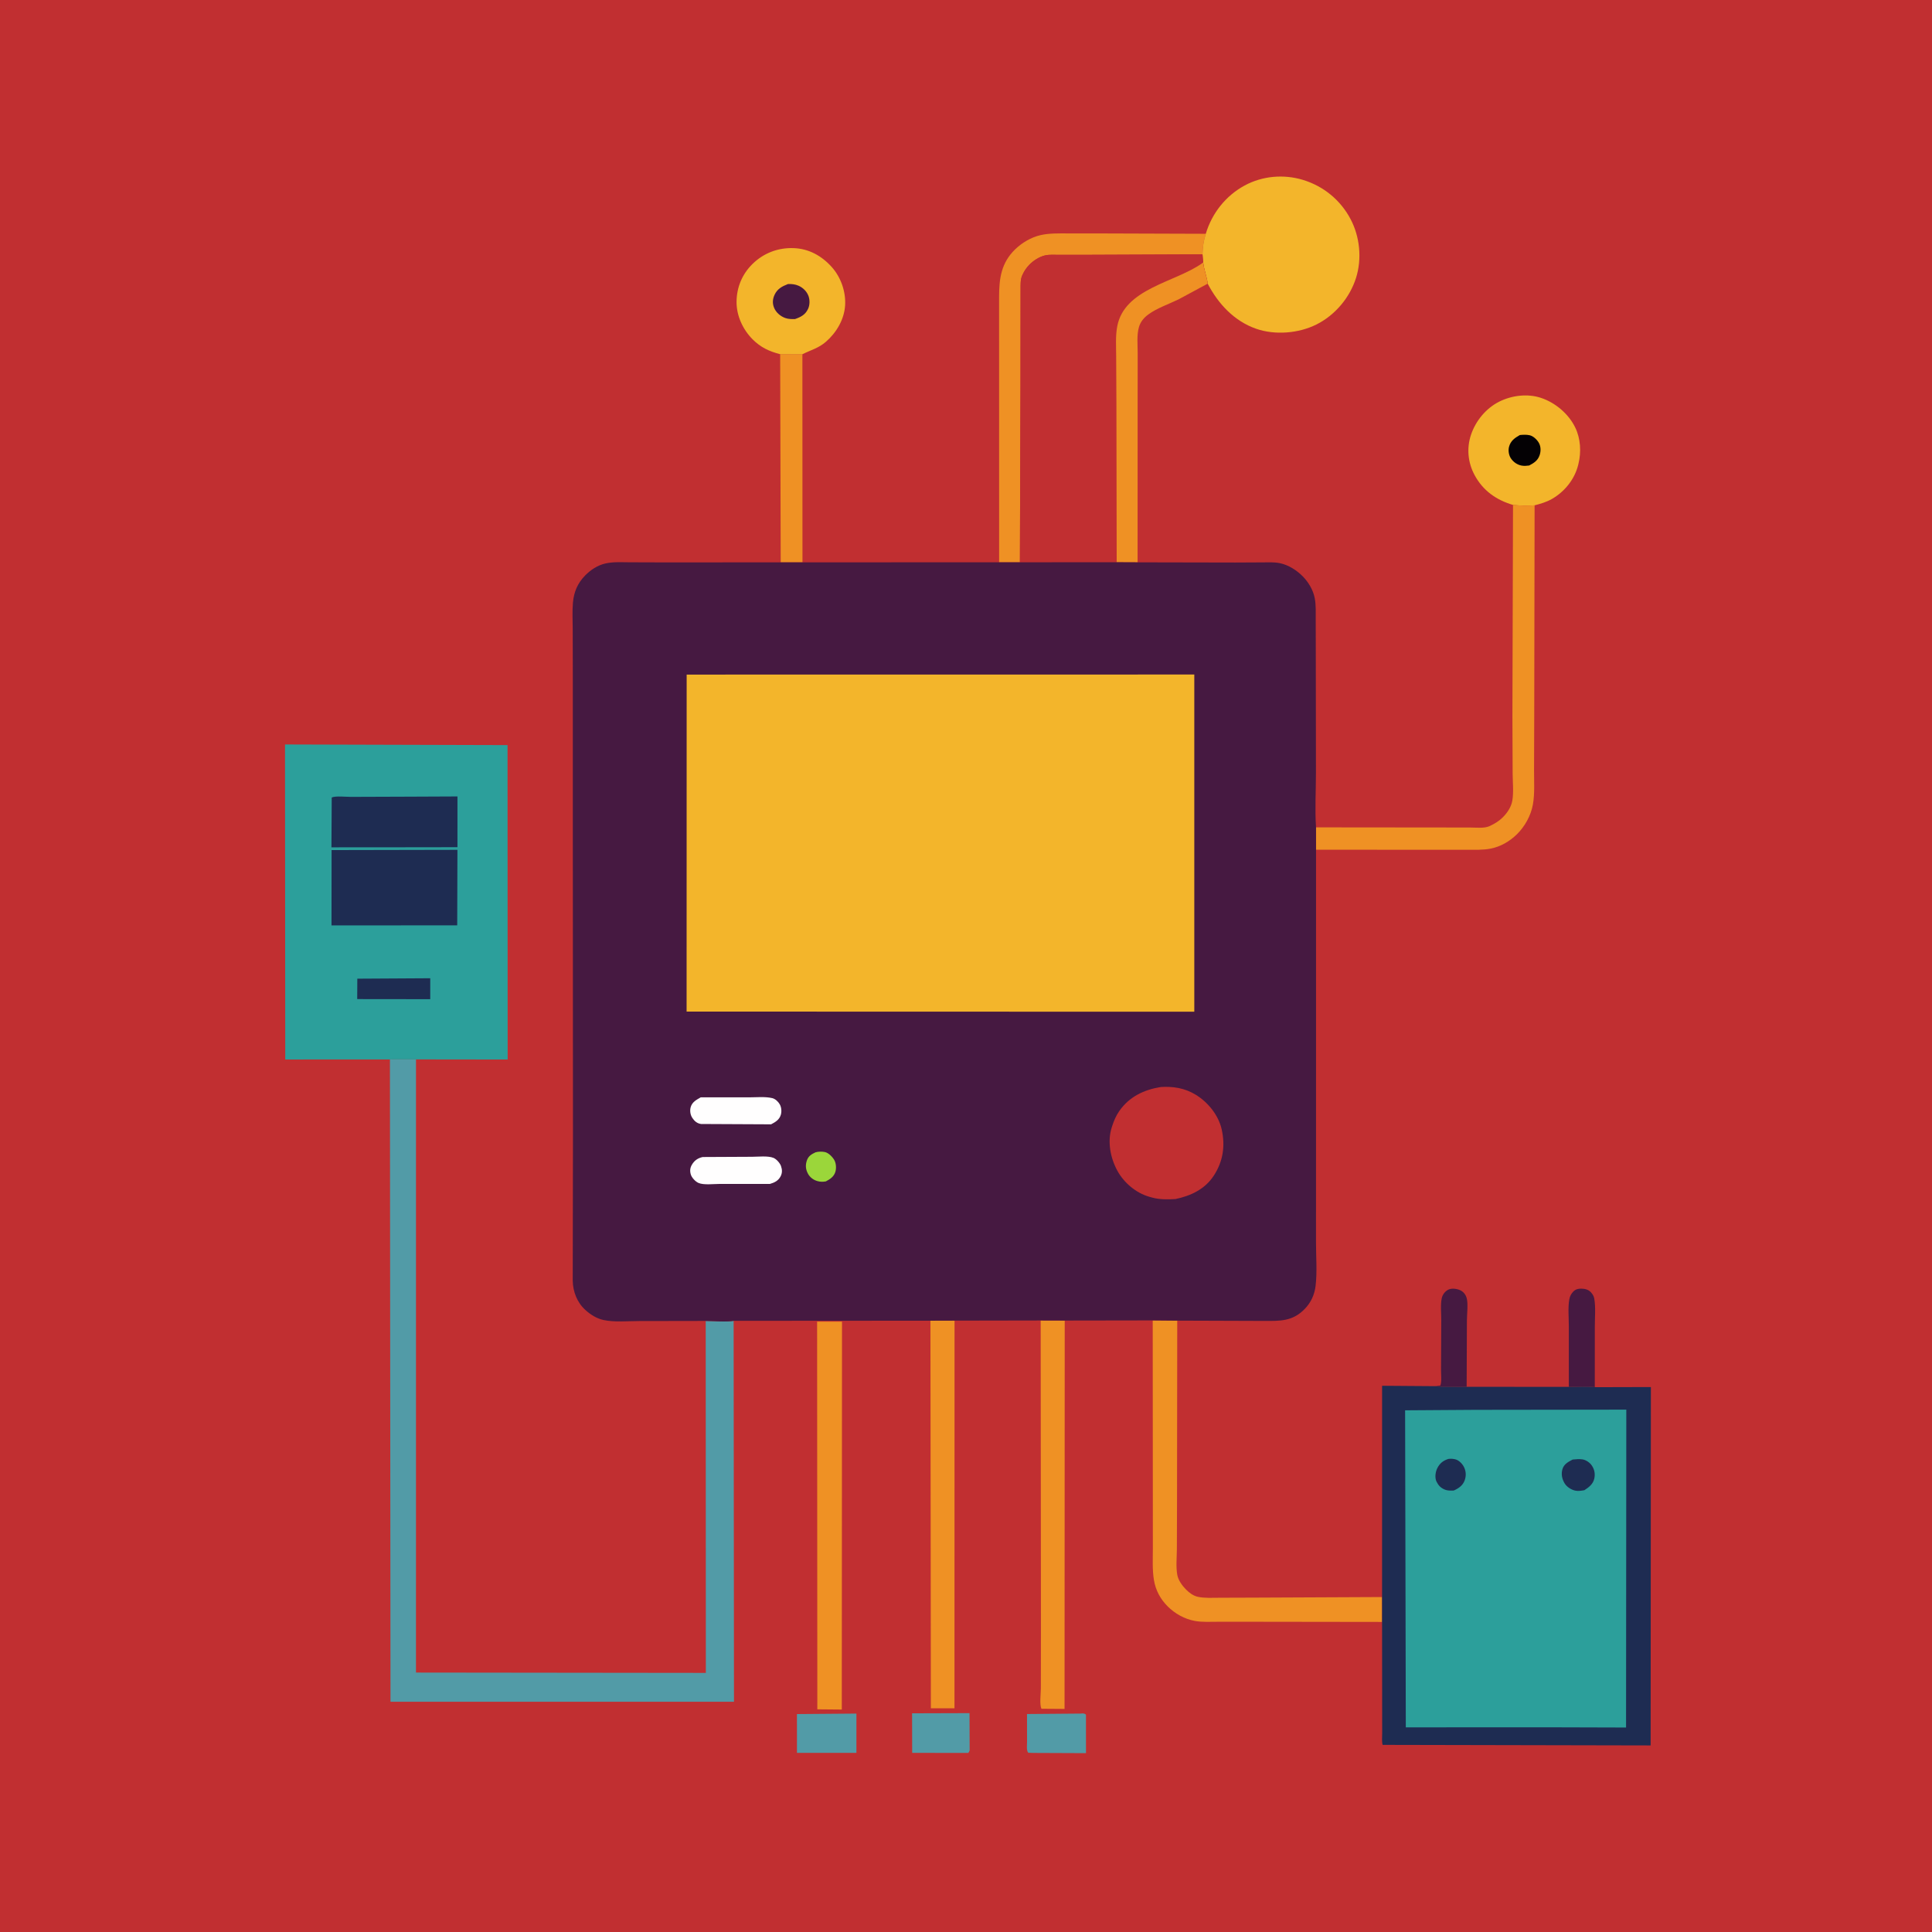 <?xml version="1.0" encoding="utf-8" ?>
<svg xmlns="http://www.w3.org/2000/svg" xmlns:xlink="http://www.w3.org/1999/xlink" width="1024" height="1024">
	<path fill="#C12F31" d="M-0 -0L1024 0L1024 1024L-0 1024L0 -0Z"/>
	<path fill="#529BA7" d="M483.422 908.088L513.86 907.996L513.933 927.75C513.765 928.248 513.515 928.641 513.25 929.091L483.472 929.053L483.422 908.088Z"/>
	<path fill="#529BA7" d="M572.529 908.235C573.894 908.178 574.457 907.929 575.584 908.75L575.596 929.203L547.875 929.088L545 929.001C543.93 927.737 544.359 924.955 544.357 923.261L544.335 908.468L572.529 908.235Z"/>
	<path fill="#529BA7" d="M422.399 908.493L453.922 908.237L453.918 929.063L422.405 929.044L422.399 908.493Z"/>
	<path fill="#461941" d="M760.947 734.699L763.42 734.363C764.239 732.106 763.765 728.486 763.777 725.999L763.905 699.764C763.921 696.18 763.4 691.399 764.188 687.941C764.613 686.073 766.029 684.284 767.75 683.487C769.545 682.656 772.279 683.059 774.018 683.881C775.671 684.663 776.786 686.108 777.322 687.838C778.244 690.823 777.503 696.53 777.495 699.773L777.357 735.034L764.614 734.956C763.295 735.048 762.238 734.932 760.947 734.699Z"/>
	<path fill="#461941" d="M831.52 735.078L831.51 702.934C831.517 698.445 830.983 693.084 831.764 688.697C832.053 687.073 832.726 685.733 833.883 684.555C835.081 683.336 836.5 682.957 838.176 683.01C840.128 683.072 841.861 683.462 843.22 684.94C844.114 685.914 844.757 686.935 844.988 688.25C845.803 692.878 845.291 698.243 845.288 702.974L845.268 735.199C840.843 734.682 835.993 735.077 831.52 735.078Z"/>
	<path fill="#EF9124" d="M413.504 187.729L425.285 187.765L425.324 298.048L413.789 298.046L413.504 187.729Z"/>
	<path fill="#F3B52B" d="M413.504 187.729C407.761 186.263 403.148 184.137 398.896 179.851C393.704 174.618 390.328 167.329 390.389 159.918C390.452 152.239 393.398 145.231 398.878 139.873C404.788 134.092 412.435 131.203 420.681 131.509C428.719 131.807 435.516 135.601 440.834 141.519C445.695 146.928 448.399 154.675 447.92 161.937C447.428 169.386 443.328 176.294 437.763 181.138C433.805 184.583 429.775 185.491 425.285 187.765L413.504 187.729Z"/>
	<path fill="#461941" d="M417.668 150.544C419.625 150.476 421.466 150.655 423.279 151.458C425.642 152.503 427.622 154.463 428.524 156.906C429.278 158.951 429.231 161.708 428.305 163.69C426.836 166.837 424.503 168.006 421.353 169.117C419.588 169.129 417.857 169.148 416.174 168.543C413.636 167.629 411.317 165.649 410.281 163.121C409.327 160.79 409.484 158.522 410.535 156.25C412 153.082 414.57 151.731 417.668 150.544Z"/>
	<path fill="#EF9124" d="M493.145 700L505.928 699.961L505.891 905.435L493.378 905.432L493.145 700Z"/>
	<path fill="#EF9124" d="M551.578 699.88L564.327 699.919L564.234 905.76L551.971 905.672C550.911 903.413 551.667 897.546 551.675 894.762L551.716 862.397L551.578 699.88Z"/>
	<path fill="#EF9124" d="M433.085 700.497L446.281 700.502L446.169 906.09L433.199 905.975L433.085 700.497Z"/>
	<path fill="#F3B52B" d="M801.929 267.626C793.036 265.004 785.993 260.054 781.536 251.75C778.011 245.182 777.282 237.582 779.641 230.5C782.122 223.048 787.64 216.342 794.716 212.836C801.293 209.577 809.536 208.532 816.591 210.829C824.284 213.334 831.364 219.292 834.908 226.593C837.746 232.439 838.154 239.496 836.629 245.75L836.449 246.504C834.574 254.033 829.312 260.557 822.63 264.416C819.729 266.091 816.593 266.999 813.371 267.839C809.482 268.037 805.805 268.018 801.929 267.626Z"/>
	<path fill="#040104" d="M805.559 230.572C807.233 230.405 809.102 230.313 810.75 230.685C812.707 231.128 814.718 233.08 815.657 234.788C816.736 236.752 816.734 239.162 816.036 241.25C815.086 244.088 813.035 245.389 810.497 246.721C809.195 246.898 807.932 247.012 806.625 246.796C804.223 246.4 802.069 244.892 800.75 242.851C799.667 241.177 799.315 238.707 799.824 236.797C800.667 233.628 802.837 232.127 805.559 230.572Z"/>
	<path fill="#EF9124" d="M639.089 123.914C637.945 127.637 637.432 130.907 637.351 134.804L576.211 135.056L561.5 135.072C559.074 135.076 556.21 134.828 553.842 135.388C550.756 136.118 547.631 138.175 545.445 140.457C543.987 141.98 542.903 143.59 542.025 145.5L541.735 146.118C540.79 148.334 540.951 151.009 540.929 153.375L540.913 165.326L540.886 203.795L540.571 298.02L529.558 298.027L529.539 157.202C529.556 147.492 530.702 139.34 537.969 132.233C541.601 128.681 546.515 125.763 551.486 124.628C556.137 123.566 561.007 123.719 565.75 123.716L584.024 123.73L639.089 123.914Z"/>
	<path fill="#EF9124" d="M801.929 267.626C805.805 268.018 809.482 268.037 813.371 267.839L813.18 377.865L813.077 408.219C813.049 414.157 813.509 420.577 812.465 426.414C811.418 432.268 808.184 438.105 803.93 442.25C800.12 445.964 795.364 448.735 790.11 449.777C785.981 450.597 781.627 450.384 777.437 450.39L758.131 450.407L697.526 450.355L697.516 438.518L760.943 438.58L779.25 438.602C782.32 438.607 786.592 439.138 789.387 437.905L790 437.609C792.38 436.488 794.457 435.2 796.355 433.353C798.822 430.952 800.996 427.749 801.575 424.296C802.323 419.843 801.762 414.643 801.739 410.101L801.611 379.75L801.929 267.626Z"/>
	<path fill="#EF9124" d="M610.968 699.843L623.962 699.963L623.848 796.145L623.767 821.148C623.734 825.495 623.215 830.516 623.994 834.76C624.515 837.602 626.637 840.491 628.655 842.516C630.384 844.249 632.428 845.787 634.868 846.332C638.439 847.128 642.626 846.841 646.277 846.838L664.907 846.777L732.524 846.468L732.529 859.657L663.669 859.565L645.476 859.57C641.518 859.57 637.255 859.84 633.347 859.139C627.9 858.162 622.737 855.287 618.848 851.374C614.987 847.488 612.508 842.869 611.606 837.44C610.692 831.937 611.047 826.162 611.041 820.594L611.029 793.978L610.968 699.843Z"/>
	<path fill="#F3B52B" d="M639.089 123.914C642.358 113.018 649.635 103.772 659.684 98.32C669.035 93.247 680.337 92.244 690.514 95.321C701.46 98.631 710.47 105.996 715.82 116.118C720.767 125.479 721.914 137.144 718.741 147.25C715.442 157.757 707.609 167.051 697.741 171.986C688.282 176.717 675.753 177.732 665.757 174.241C654.15 170.187 645.684 161.045 640.103 150.35C639.643 146.563 638.114 143.026 637.716 139.116L637.351 134.804C637.432 130.907 637.945 127.637 639.089 123.914Z"/>
	<path fill="#529BA7" d="M206.669 561.521L220.49 561.508L220.478 886.495L374.112 886.669L374.045 700.122C378.568 700.134 384.471 700.816 388.838 700.067L389.028 901.971L206.969 901.956L206.669 561.521Z"/>
	<path fill="#C12F31" d="M540.571 298.02L540.886 203.795L540.913 165.326L540.929 153.375C540.951 151.009 540.79 148.334 541.735 146.118L542.025 145.5C542.903 143.59 543.987 141.98 545.445 140.457C547.631 138.175 550.756 136.118 553.842 135.388C556.21 134.828 559.074 135.076 561.5 135.072L576.211 135.056L637.351 134.804L637.716 139.116C638.114 143.026 639.643 146.563 640.103 150.35L624.618 158.691C619.455 161.213 613.225 163.297 608.627 166.673C606.31 168.374 604.538 170.477 603.694 173.262C602.409 177.499 603.008 182.945 603.002 187.36L602.976 211.473L602.946 298.044L591.867 297.995L540.571 298.02Z"/>
	<path fill="#EF9124" d="M637.716 139.116C638.114 143.026 639.643 146.563 640.103 150.35L624.618 158.691C619.455 161.213 613.225 163.297 608.627 166.673C606.31 168.374 604.538 170.477 603.694 173.262C602.409 177.499 603.008 182.945 603.002 187.36L602.976 211.473L602.946 298.044L591.867 297.995L591.722 213.661L591.597 188.876C591.577 183.635 591.183 178.198 592.146 173.031C595.903 152.883 622.742 149.717 636.997 139.642L637.716 139.116Z"/>
	<path fill="#2C9F9B" d="M206.669 561.521L151.193 561.554L151.064 394.582L269.009 394.919L269.069 561.57L220.49 561.508L206.669 561.521Z"/>
	<path fill="#1E2C52" d="M189.382 518.721L228.039 518.491L228.038 529.588L189.328 529.541L189.382 518.721Z"/>
	<path fill="#1E2C52" d="M216.367 422.25L242.468 422.133L242.459 449.032L202.625 449.09L175.671 449.101L175.82 422.692C177.754 421.753 183.453 422.368 185.839 422.359L216.367 422.25Z"/>
	<path fill="#1E2C52" d="M175.75 450.565L242.447 450.429L242.333 490.454L175.702 490.487L175.75 450.565Z"/>
	<path fill="#1E2C52" d="M732.524 846.468L732.542 734.49L760.947 734.699C762.238 734.932 763.295 735.048 764.614 734.956L777.357 735.034L831.52 735.078C835.993 735.077 840.843 734.682 845.268 735.199L845.858 735.242L875.007 735.165L874.869 925.114L732.815 924.823C732.315 922.982 732.587 920.646 732.585 918.743L732.572 907.538L732.529 859.657L732.524 846.468Z"/>
	<path fill="#2C9F9B" d="M782.108 747.244L861.974 747.14L861.843 915.622L825.75 915.519L745.108 915.526L744.736 747.497L782.108 747.244Z"/>
	<path fill="#1E2C52" d="M767.715 773.25C768.974 773.102 770.448 773.172 771.658 773.563C773.473 774.15 775.164 775.966 775.983 777.658C777.067 779.899 777.145 782.305 776.299 784.629C775.301 787.372 773.067 788.887 770.509 790.018C769.307 790.055 768.056 790.102 766.874 789.846C765.089 789.459 763.189 788.253 762.21 786.696L761.946 786.25C761.662 785.783 761.375 785.344 761.187 784.825C760.45 782.782 760.856 780.015 761.824 778.11C763.135 775.53 764.992 774.098 767.715 773.25Z"/>
	<path fill="#1E2C52" d="M833.551 773.586C835.218 773.419 837.098 773.259 838.75 773.509C840.61 773.791 842.602 775.169 843.658 776.701C845.131 778.839 845.571 781.221 844.992 783.75C844.328 786.644 842.107 788.322 839.739 789.841C838.198 790.101 836.65 790.389 835.093 790.098C832.873 789.682 830.422 788.12 829.255 786.163C827.879 783.859 827.37 781.337 828.116 778.718C828.889 776.005 831.237 774.794 833.551 773.586Z"/>
	<path fill="#461941" d="M591.867 297.995L602.946 298.044L654.667 298.148L668.951 298.076C672.069 298.065 675.388 297.858 678.456 298.508C682.924 299.455 687.391 302.288 690.556 305.551C693.586 308.673 695.956 312.637 696.82 316.947C697.572 320.694 697.341 324.861 697.356 328.677L697.402 346.879L697.48 409.35C697.49 418.946 696.884 428.964 697.516 438.518L697.526 450.355L697.52 609.262L697.505 658.374C697.494 665.92 698.18 674.14 697.283 681.594C696.724 686.245 694.82 690.373 691.561 693.738C685.04 700.47 678.402 700.133 669.75 700.12L623.962 699.963L610.968 699.843L564.327 699.919L551.578 699.88L505.928 699.961L493.145 700L388.838 700.067C384.471 700.816 378.568 700.134 374.045 700.122L338.721 700.184C332.811 700.18 325.701 700.887 319.944 699.652C316.257 698.86 312.961 696.785 310.209 694.271C305.862 690.301 303.653 684.558 303.555 678.75L303.682 602.608L303.607 444.685L303.6 359.636L303.547 333.25C303.538 328.719 303.261 323.969 303.66 319.459C304.162 313.795 306.108 309.127 310.127 305.024C313.068 302.021 316.735 299.6 320.881 298.653C325.038 297.704 329.399 298.014 333.634 298.024L352.933 298.085L413.789 298.046L425.324 298.048L529.558 298.027L540.571 298.02L591.867 297.995Z"/>
	<path fill="#9BD63A" d="M432.243 610.75C433.776 610.319 435.69 610.283 437.25 610.621C439.17 611.037 441.242 613.199 442.184 614.836C443.162 616.536 443.319 619.093 442.805 620.961C442.078 623.603 439.999 624.972 437.712 626.17C436.128 626.434 434.813 626.447 433.25 626.005C430.99 625.365 429.123 623.896 428.076 621.784C426.95 619.516 426.862 617.355 427.694 614.977C428.495 612.689 430.162 611.74 432.243 610.75Z"/>
	<path fill="#FFFEFE" d="M371.422 581.604L396.845 581.616C400.737 581.625 405.524 581.128 409.324 582.03C410.924 582.409 412.516 583.938 413.299 585.337C414.195 586.937 414.369 589.125 413.851 590.875C413.075 593.494 410.966 594.74 408.687 595.919L371.59 595.738C369.492 595.466 368.056 594.21 366.932 592.486C365.854 590.834 365.546 588.622 366.104 586.72C366.881 584.072 369.199 582.86 371.422 581.604Z"/>
	<path fill="#FFFEFE" d="M372.436 613.246L398.665 613.118C401.794 613.115 407.019 612.502 409.946 613.689C411.502 614.32 413.364 616.406 413.93 617.985C414.612 619.884 414.683 621.739 413.7 623.551C412.447 625.863 410.498 626.802 408.076 627.508L381.429 627.507C378.253 627.5 373.054 628.188 370.25 626.999C368.603 626.3 366.643 624.207 366.137 622.49C365.579 620.596 365.743 618.957 366.75 617.273C368.102 615.013 369.915 613.808 372.436 613.246Z"/>
	<path fill="#C12F31" d="M615.194 576.148C621.753 575.718 627.903 576.697 633.608 580.141C640.189 584.115 645.823 591.005 647.518 598.579C649.489 607.389 648.253 615.654 643.251 623.238C638.57 630.336 631.09 633.847 622.997 635.521C619.063 635.76 614.7 635.815 610.873 634.791L610 634.543L609.158 634.313C602.084 632.301 595.697 626.892 592.2 620.465C588.556 613.77 586.877 605.211 589.176 597.773L589.428 597C590.352 594.08 591.516 591.342 593.283 588.819C598.582 581.252 606.318 577.582 615.194 576.148Z"/>
	<path fill="#F3B52B" d="M363.944 357.542L633.004 357.509L633.006 536.234L363.91 536.161L363.944 357.542Z"/>
</svg>
